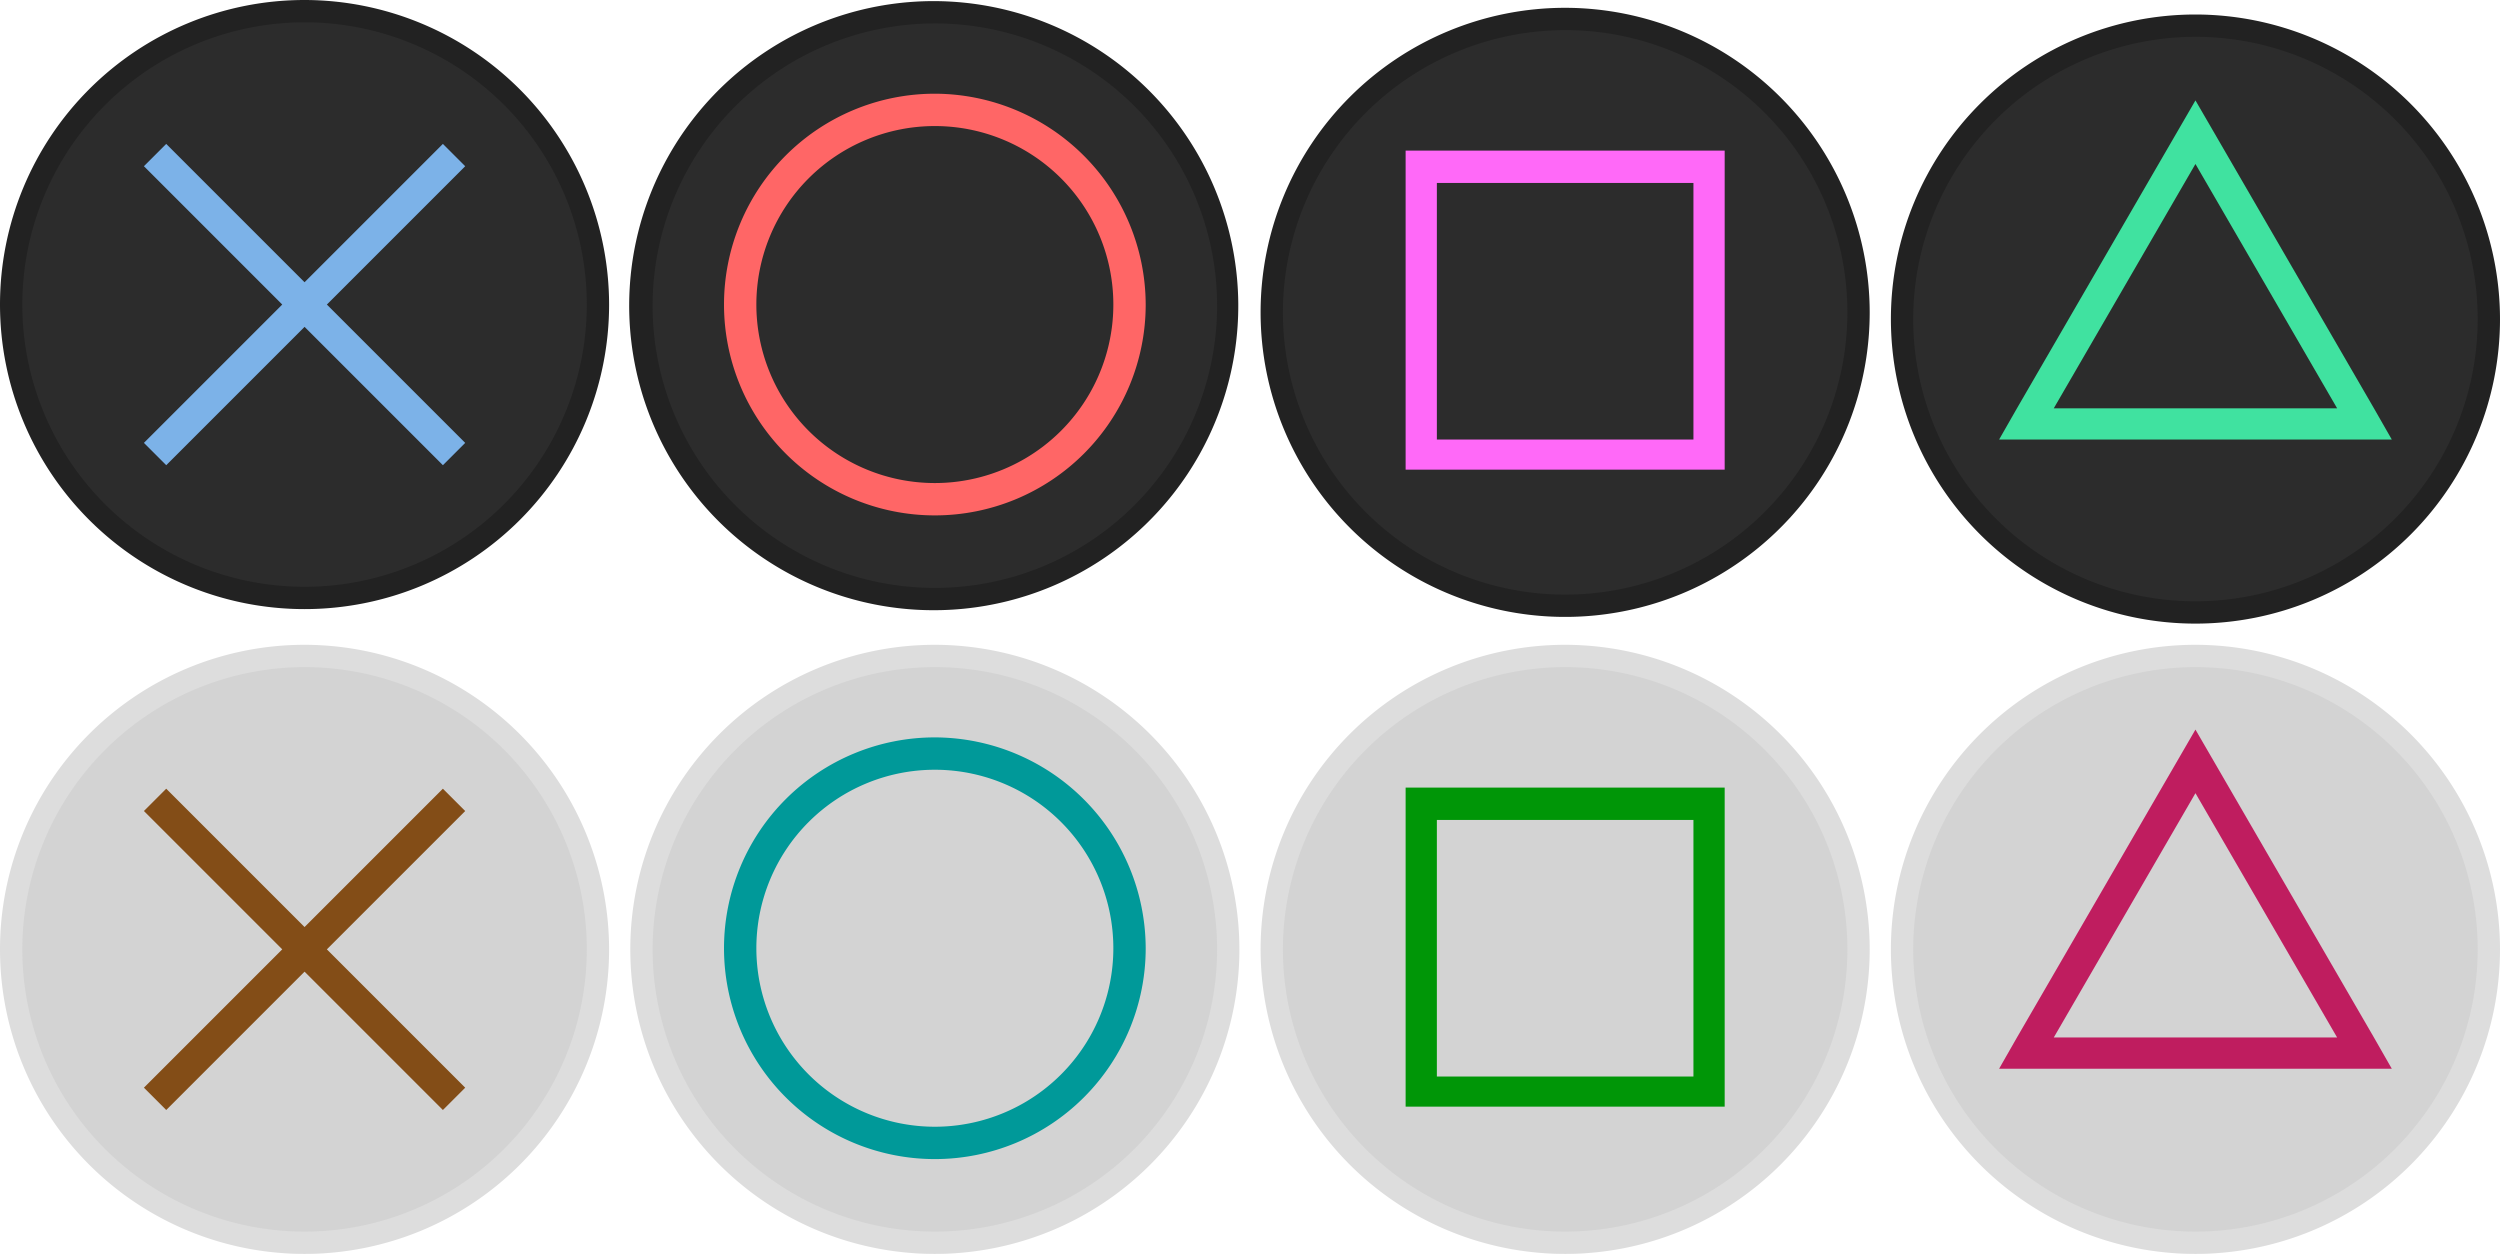 <svg id="Layer_1" data-name="Layer 1" xmlns="http://www.w3.org/2000/svg" width="224.1" height="112.4" viewBox="0 0 224.1 112.4">
  <defs>
    <style>
      .cls-1 {
        fill: #2c2c2c;
      }

      .cls-2 {
        fill: #222;
      }

      .cls-3 {
        fill: #7cb2e8;
      }

      .cls-4 {
        fill: #f66;
      }

      .cls-5 {
        fill: #ff69f8;
      }

      .cls-6 {
        fill: #40e2a0;
      }

      .cls-7 {
        fill: #d3d3d3;
      }

      .cls-8 {
        fill: #ddd;
      }

      .cls-9 {
        fill: #834d17;
      }

      .cls-10 {
        fill: #099;
      }

      .cls-11 {
        fill: #009607;
      }

      .cls-12 {
        fill: #bf1d5f;
      }
    </style>
  </defs>
  <g>
    <g>
      <path class="cls-1" d="M27.3,53.6A26.3,26.3,0,1,1,53.6,27.3,26.33,26.33,0,0,1,27.3,53.6Z"/>
      <path class="cls-2" d="M27.3,2A25.3,25.3,0,1,1,2,27.3,25.33,25.33,0,0,1,27.3,2m0-2A27.3,27.3,0,1,0,54.6,27.3,27.34,27.34,0,0,0,27.3,0Z"/>
    </g>
    <polygon class="cls-3" points="41.7 14.9 39.7 12.9 27.3 25.3 14.9 12.9 12.9 14.9 25.3 27.3 12.9 39.7 14.9 41.7 27.3 29.3 39.7 41.7 41.7 39.7 29.3 27.3 41.7 14.9"/>
  </g>
  <g>
    <g>
      <path class="cls-1" d="M83.8,53.5A26.3,26.3,0,1,1,110,27.3,26.33,26.33,0,0,1,83.8,53.5Z"/>
      <path class="cls-2" d="M83.8,2.1A25.3,25.3,0,1,1,58.5,27.4,25.33,25.33,0,0,1,83.8,2.1m0-2A27.3,27.3,0,1,0,111,27.3,27.34,27.34,0,0,0,83.8.1Z"/>
    </g>
    <path class="cls-4" d="M83.8,8.4a18.9,18.9,0,1,0,18.9,18.9A18.95,18.95,0,0,0,83.8,8.4Zm0,34.9a16,16,0,1,1,16-16A16,16,0,0,1,83.8,43.3Z"/>
  </g>
  <g>
    <g>
      <path class="cls-1" d="M140.3,54.1a26.3,26.3,0,1,1,26.3-26.3A26.33,26.33,0,0,1,140.3,54.1Z"/>
      <path class="cls-2" d="M140.3,2.7A25.3,25.3,0,1,1,115,28,25.33,25.33,0,0,1,140.3,2.7m0-2A27.3,27.3,0,1,0,167.6,28,27.34,27.34,0,0,0,140.3.7Z"/>
    </g>
    <path class="cls-5" d="M151.8,13.5H126V42.1h28.6V13.5Zm0,25.9h-23v-23h23Z"/>
  </g>
  <g>
    <g>
      <path class="cls-1" d="M196.8,54.8a26.3,26.3,0,1,1,26.3-26.3A26.33,26.33,0,0,1,196.8,54.8Z"/>
      <path class="cls-2" d="M196.8,3.3a25.3,25.3,0,1,1-25.3,25.3A25.33,25.33,0,0,1,196.8,3.3m0-2a27.3,27.3,0,1,0,27.3,27.3A27.34,27.34,0,0,0,196.8,1.3Z"/>
    </g>
    <path class="cls-6" d="M212.8,36.6,196.8,9l-16,27.6-1.6,2.8h35.2Zm-16,0H184.1l12.7-21.9,12.7,21.9Z"/>
  </g>
  <g>
    <g>
      <path class="cls-7" d="M27.3,111.4A26.3,26.3,0,1,1,53.6,85.1,26.33,26.33,0,0,1,27.3,111.4Z"/>
      <path class="cls-8" d="M27.3,59.8A25.3,25.3,0,1,1,2,85.1,25.33,25.33,0,0,1,27.3,59.8m0-2A27.3,27.3,0,1,0,54.6,85.1,27.34,27.34,0,0,0,27.3,57.8Z"/>
    </g>
    <polygon class="cls-9" points="41.7 72.7 39.7 70.7 27.3 83.1 14.9 70.7 12.9 72.7 25.3 85.1 12.9 97.5 14.9 99.5 27.3 87.1 39.7 99.5 41.7 97.5 29.3 85.1 41.7 72.7"/>
  </g>
  <g>
    <g>
      <path class="cls-7" d="M83.8,111.2a26.3,26.3,0,1,1,26.3-26.3A26.33,26.33,0,0,1,83.8,111.2Z"/>
      <path class="cls-8" d="M83.8,59.8A25.3,25.3,0,1,1,58.5,85.1,25.33,25.33,0,0,1,83.8,59.8m0-2a27.3,27.3,0,1,0,27.3,27.3A27.34,27.34,0,0,0,83.8,57.8Z"/>
    </g>
    <path class="cls-10" d="M83.8,66.1A18.9,18.9,0,1,0,102.7,85,18.95,18.95,0,0,0,83.8,66.1Zm0,34.9a16,16,0,1,1,16-16A16,16,0,0,1,83.8,101Z"/>
  </g>
  <g>
    <g>
      <path class="cls-7" d="M140.3,111.2a26.3,26.3,0,1,1,26.3-26.3A26.33,26.33,0,0,1,140.3,111.2Z"/>
      <path class="cls-8" d="M140.3,59.8A25.3,25.3,0,1,1,115,85.1a25.33,25.33,0,0,1,25.3-25.3m0-2a27.3,27.3,0,1,0,27.3,27.3,27.34,27.34,0,0,0-27.3-27.3Z"/>
    </g>
    <path class="cls-11" d="M151.8,70.6H126V99.2h28.6V70.6Zm0,25.9h-23v-23h23Z"/>
  </g>
  <g>
    <g>
      <path class="cls-7" d="M196.8,111.3A26.3,26.3,0,1,1,223.1,85,26.33,26.33,0,0,1,196.8,111.3Z"/>
      <path class="cls-8" d="M196.8,59.8a25.3,25.3,0,1,1-25.3,25.3,25.33,25.33,0,0,1,25.3-25.3m0-2a27.3,27.3,0,1,0,27.3,27.3,27.34,27.34,0,0,0-27.3-27.3Z"/>
    </g>
    <path class="cls-12" d="M212.8,93l-16-27.6L180.8,93l-1.6,2.8h35.2Zm-16,0H184.1l12.7-21.9L209.5,93Z"/>
  </g>
</svg>
